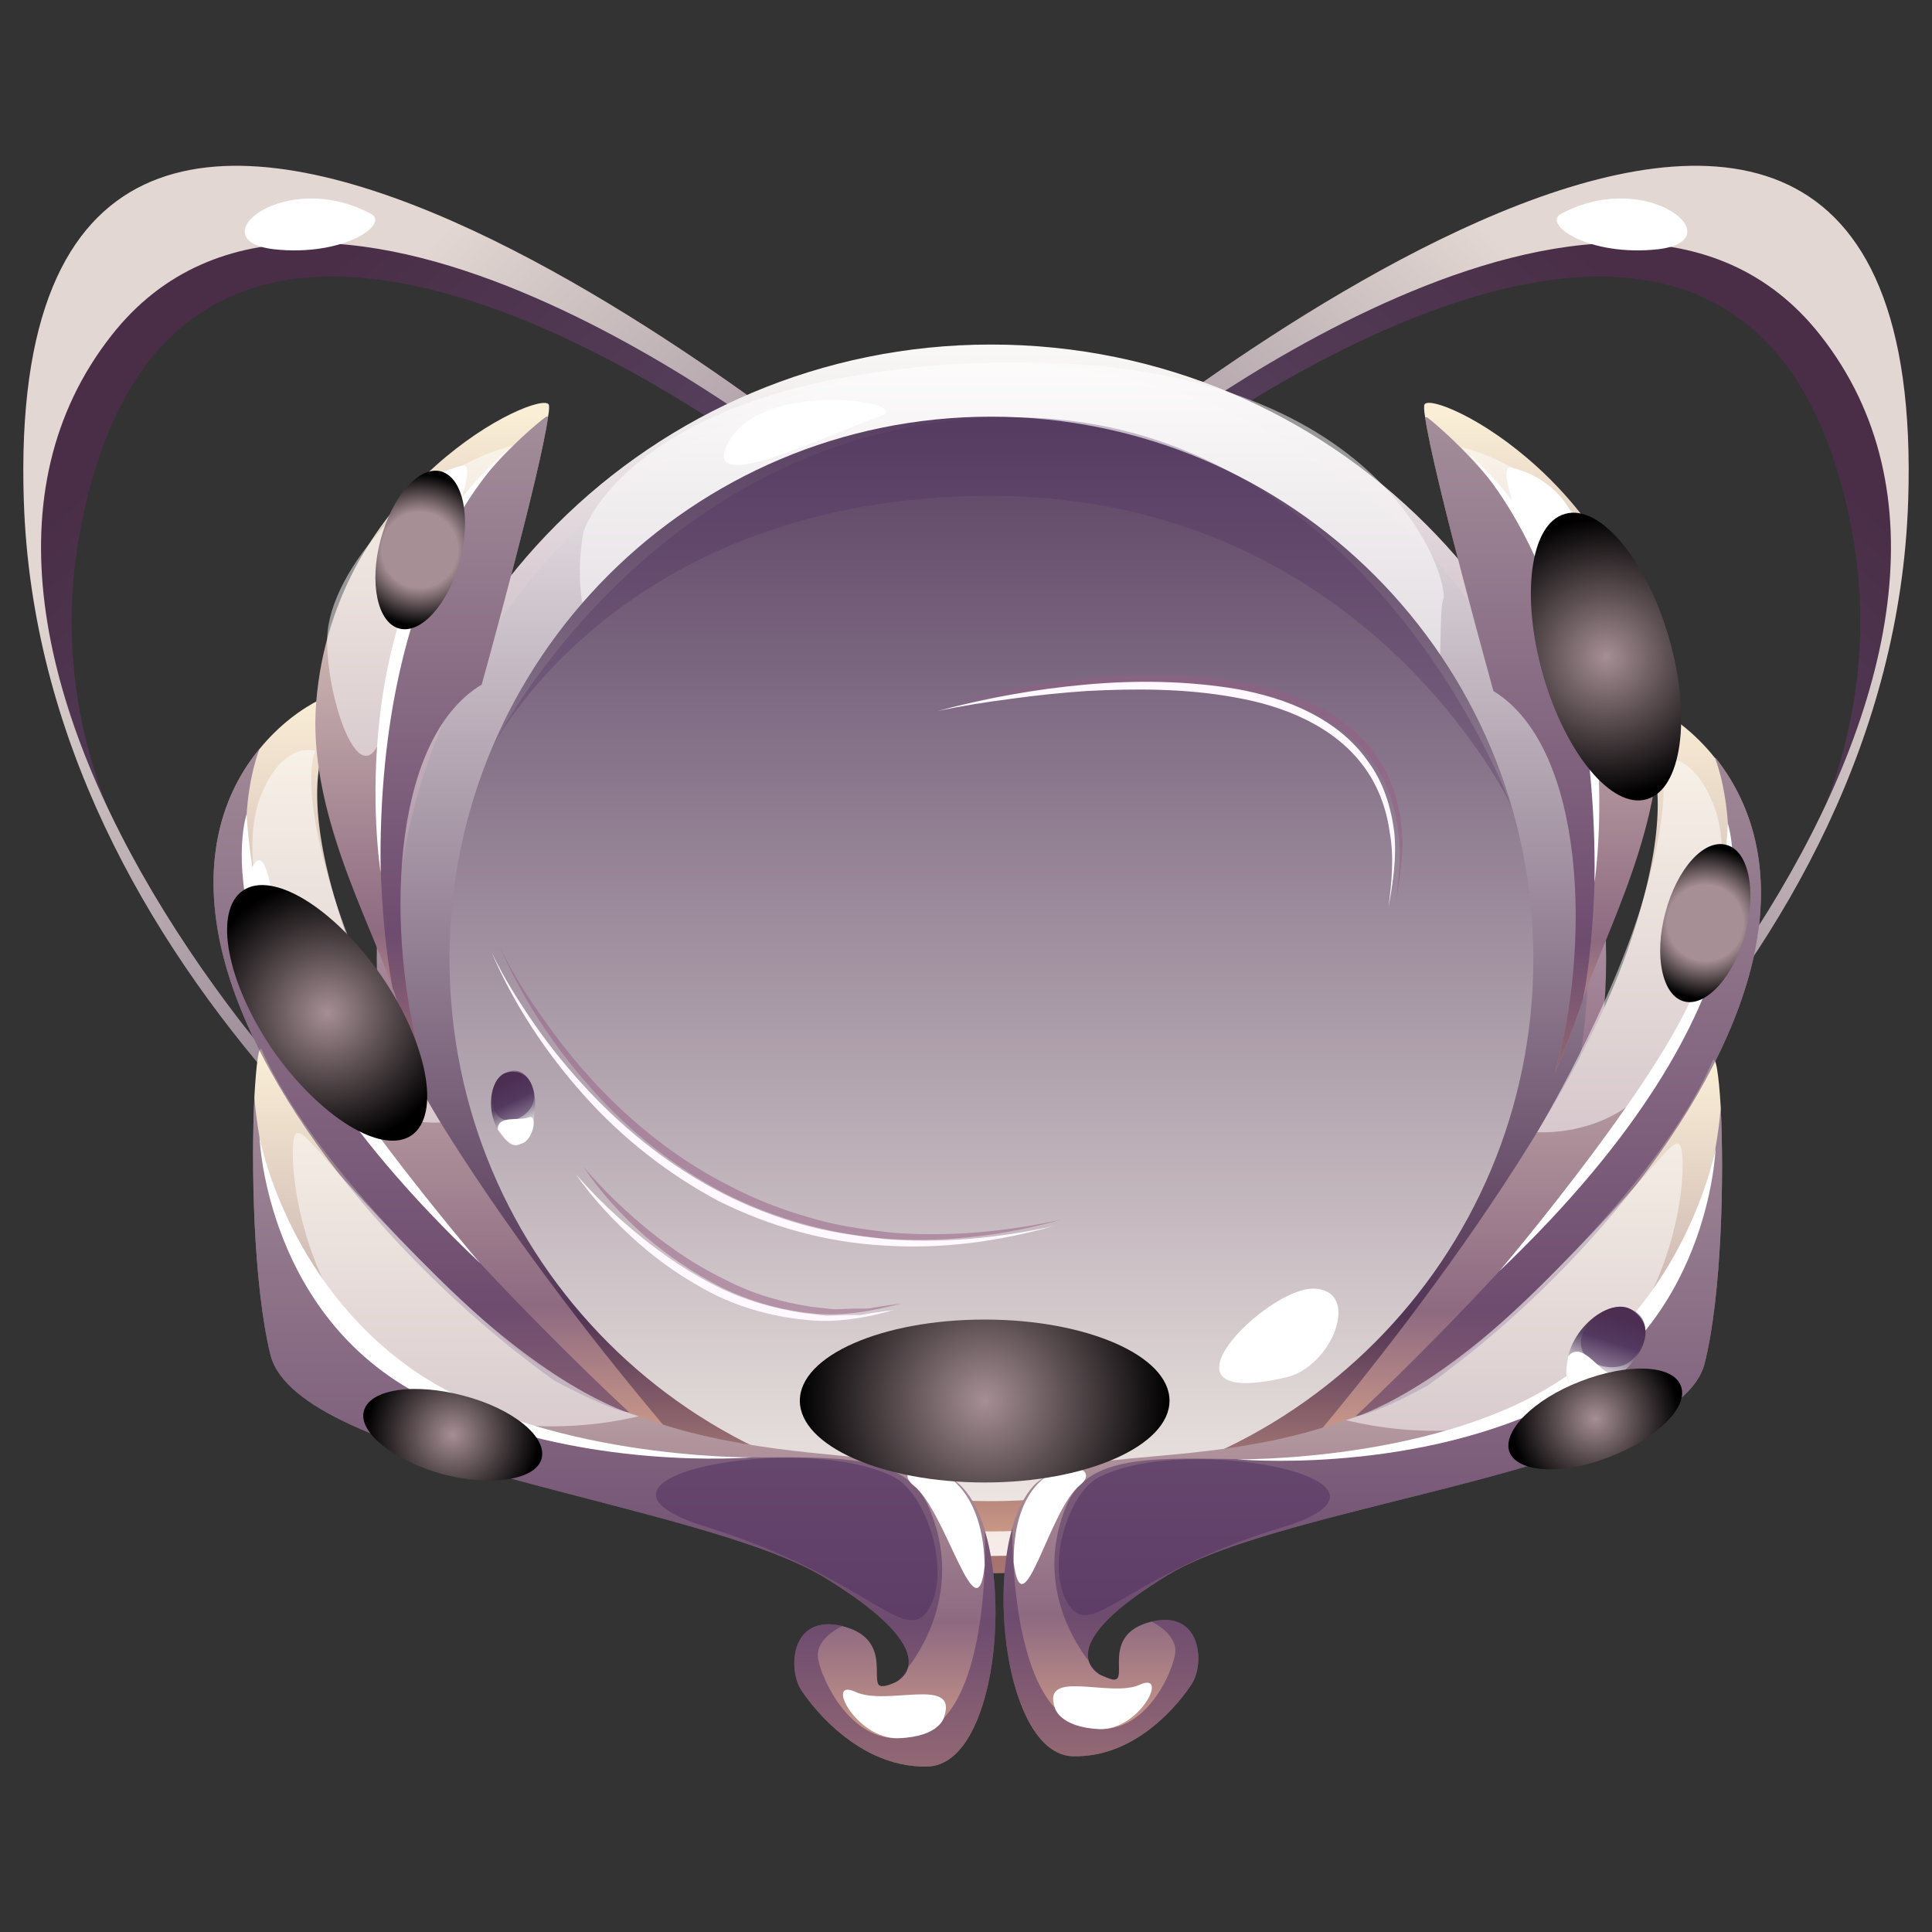 <svg version="1.2" xmlns="http://www.w3.org/2000/svg" viewBox="0 0 300 300" width="300" height="300">
	<rect x="0" y="0" width="300" height="300" fill="#333333" stroke="none"/>
	<title>New Project</title>
	<defs>
		<linearGradient id="g1" x1="211.2" y1="276.5" x2="344.8" y2="126.6" gradientUnits="userSpaceOnUse">
			<stop offset="0" stop-color="#faf8f7"/>
			<stop offset=".6" stop-color="#594562"/>
			<stop offset="1" stop-color="#4a2e47"/>
		</linearGradient>
		<linearGradient id="g2" x1="210" y1="244" x2="322.6" y2="117.7" gradientUnits="userSpaceOnUse">
			<stop offset="0" stop-color="#a1776b"/>
			<stop offset=".2" stop-color="#68556f"/>
			<stop offset="1" stop-color="#e2d7d2"/>
		</linearGradient>
		<linearGradient id="g3" x1="88.8" y1="276.5" x2="-44.9" y2="126.6" gradientUnits="userSpaceOnUse">
			<stop offset="0" stop-color="#faf8f7"/>
			<stop offset=".6" stop-color="#594562"/>
			<stop offset="1" stop-color="#4a2e47"/>
		</linearGradient>
		<linearGradient id="g4" x1="90" y1="244" x2="-22.7" y2="117.7" gradientUnits="userSpaceOnUse">
			<stop offset="0" stop-color="#a1776b"/>
			<stop offset=".2" stop-color="#68556f"/>
			<stop offset="1" stop-color="#e2d7d2"/>
		</linearGradient>
		<linearGradient id="g5" x1="53.6" y1="244.3" x2="53.6" y2="53.5" gradientUnits="userSpaceOnUse">
			<stop offset="0" stop-color="#a97570"/>
			<stop offset=".2" stop-color="#724562"/>
			<stop offset="1" stop-color="#faf8f7"/>
		</linearGradient>
		<linearGradient id="g6" x1="56.4" y1="241.6" x2="56.4" y2="56.3" gradientUnits="userSpaceOnUse">
			<stop offset="0" stop-color="#d7a28b"/>
			<stop offset=".2" stop-color="#523454"/>
			<stop offset="1" stop-color="#faf8f7"/>
		</linearGradient>
		<linearGradient id="g7" x1="64.8" y1="233.1" x2="64.8" y2="64.7" gradientUnits="userSpaceOnUse">
			<stop offset="0" stop-color="#ece5e1"/>
			<stop offset="1" stop-color="#594062"/>
		</linearGradient>
		<linearGradient id="g8" x1="196.2" y1="226.9" x2="196.2" y2="109.7" gradientUnits="userSpaceOnUse">
			<stop offset="0" stop-color="#d7a28b"/>
			<stop offset=".2" stop-color="#8e6a81"/>
			<stop offset="1" stop-color="#faeed6"/>
		</linearGradient>
		<linearGradient id="g9" x1="216.4" y1="166.6" x2="216.4" y2="64.7" gradientUnits="userSpaceOnUse">
			<stop offset="0" stop-color="#d7a28b"/>
			<stop offset=".2" stop-color="#8e6a81"/>
			<stop offset="1" stop-color="#faeed6"/>
		</linearGradient>
		<linearGradient id="g10" x1="151" y1="272.3" x2="151" y2="165.4" gradientUnits="userSpaceOnUse">
			<stop offset="0" stop-color="#d7a28b"/>
			<stop offset=".2" stop-color="#8e6a81"/>
			<stop offset="1" stop-color="#faeed6"/>
		</linearGradient>
		<linearGradient id="g11" x1="238.6" y1="210.9" x2="241.6" y2="201.5" gradientUnits="userSpaceOnUse">
			<stop offset="0" stop-color="#faf8f7"/>
			<stop offset=".6" stop-color="#594562"/>
			<stop offset="1" stop-color="#4a2e47"/>
		</linearGradient>
		<linearGradient id="g12" x1="75.3" y1="178.5" x2="71.8" y2="171.2" gradientUnits="userSpaceOnUse">
			<stop offset="0" stop-color="#faf8f7"/>
			<stop offset=".6" stop-color="#594562"/>
			<stop offset="1" stop-color="#4a2e47"/>
		</linearGradient>
		<linearGradient id="g13" x1="112.3" y1="226.5" x2="112.3" y2="108.5" gradientUnits="userSpaceOnUse">
			<stop offset="0" stop-color="#d7a28b"/>
			<stop offset=".2" stop-color="#8e6a81"/>
			<stop offset="1" stop-color="#faeed6"/>
		</linearGradient>
		<linearGradient id="g14" x1="90" y1="165.1" x2="90" y2="64.6" gradientUnits="userSpaceOnUse">
			<stop offset="0" stop-color="#d7a28b"/>
			<stop offset=".2" stop-color="#8e6a81"/>
			<stop offset="1" stop-color="#faeed6"/>
		</linearGradient>
		<linearGradient id="g15" x1="159.4" y1="274.1" x2="159.4" y2="163.7" gradientUnits="userSpaceOnUse">
			<stop offset="0" stop-color="#d7a28b"/>
			<stop offset=".2" stop-color="#8e6a81"/>
			<stop offset="1" stop-color="#faeed6"/>
		</linearGradient>
		<radialGradient id="g16" cx="264.8" cy="143.3" r="11.8" gradientUnits="userSpaceOnUse">
			<stop offset=".5" stop-color="#a68f95"/>
			<stop offset="1" stop-color="#000000"/>
		</radialGradient>
		<radialGradient id="g17" cx="65.2" cy="85.4" r="11.8" gradientUnits="userSpaceOnUse">
			<stop offset=".5" stop-color="#a68f95"/>
			<stop offset="1" stop-color="#000000"/>
		</radialGradient>
		<radialGradient id="g18" cx="152.9" cy="217.5" r="28.7" gradientUnits="userSpaceOnUse">
			<stop offset="0" stop-color="#a68f95"/>
			<stop offset="1" stop-color="#000000"/>
		</radialGradient>
		<radialGradient id="g19" cx="247.7" cy="220.3" r="13.2" gradientUnits="userSpaceOnUse">
			<stop offset="0" stop-color="#a68f95"/>
			<stop offset="1" stop-color="#000000"/>
		</radialGradient>
		<radialGradient id="g20" cx="70.3" cy="222.8" r="13.5" gradientUnits="userSpaceOnUse">
			<stop offset="0" stop-color="#a68f95"/>
			<stop offset="1" stop-color="#000000"/>
		</radialGradient>
		<radialGradient id="g21" cx="249.4" cy="102" r="21.7" gradientUnits="userSpaceOnUse">
			<stop offset="0" stop-color="#a68f95"/>
			<stop offset="1" stop-color="#000000"/>
		</radialGradient>
		<radialGradient id="g22" cx="50.8" cy="157.3" r="20.6" gradientUnits="userSpaceOnUse">
			<stop offset="0" stop-color="#a68f95"/>
			<stop offset="1" stop-color="#000000"/>
		</radialGradient>
	</defs>
	<style>
		.s0 { fill: url(#g1) } 
		.s1 { fill: url(#g2) } 
		.s2 { fill: #ffffff } 
		.s3 { fill: url(#g3) } 
		.s4 { fill: url(#g4) } 
		.s5 { fill: url(#g5) } 
		.s6 { fill: url(#g6) } 
		.s7 { opacity: .5;mix-blend-mode: soft-light;fill: #ffffff } 
		.s8 { opacity: .8;mix-blend-mode: soft-light;fill: #ffffff } 
		.s9 { fill: url(#g7) } 
		.s10 { opacity: .3;mix-blend-mode: multiply;fill: #4e2f5f } 
		.s11 { fill: #955e84 } 
		.s12 { fill: #fff9ff } 
		.s13 { fill: url(#g8) } 
		.s14 { fill: url(#g9) } 
		.s15 { fill: url(#g10) } 
		.s16 { opacity: .5;mix-blend-mode: multiply;fill: #4e2f5f } 
		.s17 { mix-blend-mode: soft-light;fill: #ffffff } 
		.s18 { fill: url(#g11) } 
		.s19 { fill: url(#g12) } 
		.s20 { fill: url(#g13) } 
		.s21 { fill: url(#g14) } 
		.s22 { fill: url(#g15) } 
		.s23 { mix-blend-mode: color-dodge;fill: url(#g16) } 
		.s24 { mix-blend-mode: color-dodge;fill: url(#g17) } 
		.s25 { mix-blend-mode: color-dodge;fill: url(#g18) } 
		.s26 { mix-blend-mode: color-dodge;fill: url(#g19) } 
		.s27 { mix-blend-mode: color-dodge;fill: url(#g20) } 
		.s28 { mix-blend-mode: color-dodge;fill: url(#g21) } 
		.s29 { mix-blend-mode: color-dodge;fill: url(#g22) } 
	</style>
	<g id="&lt;Group&gt;">
		<g id="&lt;Group&gt;">
			<g id="&lt;Group&gt;">
				<path id="&lt;Path&gt;" class="s0" d="m170 71.7c1.3-1 130.6-105.3 126.3 6.1-2.8 72.8-70.5 124.5-103.3 142.5-0.6 0.3-1.2 0.7-1.8 1-8.6 4.6-15.5 7.4-19.8 9q-1.3 0.4-2.7 0.9-1.1 0.3-1.7 0.5-0.3 0.1-0.5 0.1-0.1 0.1-0.3 0.1l9.8-12.4c0 0 137.1-57.4 109.1-147-20.9-66.9-107 0.7-107 0.7l-12.5 2.2z"/>
				<path id="&lt;Path&gt;" class="s1" d="m165.6 75.4c1.2-1 134.5-112.8 130.7 2.4-2.4 72.8-70.5 124.5-103.3 142.5 60.2-34.1 127.4-120.2 89.7-168.2-32.2-41.1-107.3 19-107.3 19l-6.6 2.9z"/>
				<path id="&lt;Path&gt;" class="s2" d="m242.4 33.2c-3 1.6 4.3 6.7 15.1 5.5 11.7-1.4-1.6-12.7-15.1-5.5z"/>
			</g>
			<g id="&lt;Group&gt;">
				<path id="&lt;Path&gt;" class="s3" d="m134.4 75.4l-12.5-2.2c0 0-86.1-67.6-107-0.7-28 89.6 109 147 109 147l9.9 12.4q-0.2 0-0.3-0.1-0.3 0-0.5-0.1-0.7-0.2-1.7-0.5-1.4-0.5-2.8-0.9c-4.2-1.6-11.1-4.4-19.7-9-0.6-0.3-1.2-0.7-1.8-1-32.9-18-100.5-69.7-103.3-142.5-4.3-111.4 125-7.1 126.3-6.1z"/>
				<path id="&lt;Path&gt;" class="s4" d="m131.2 74l-6.6-2.9c0 0-75.1-60.1-107.3-19-37.7 48 29.5 134.1 89.7 168.2-32.9-18-100.9-69.7-103.3-142.5-3.8-115.2 129.5-3.4 130.7-2.4z"/>
				<path id="&lt;Path&gt;" class="s2" d="m57.6 33.2c3 1.6-4.3 6.7-15.1 5.5-11.7-1.4 1.6-12.7 15.1-5.5z"/>
			</g>
			<g id="&lt;Group&gt;">
				<path id="&lt;Path&gt;" class="s5" d="m153.9 244.3c-52.7 0-95.4-42.6-95.4-95.4 0-52.7 42.7-95.4 95.4-95.4 52.8 0 95.5 42.7 95.5 95.4 0 52.8-42.7 95.4-95.5 95.4z"/>
				<path id="&lt;Path&gt;" class="s6" d="m153.9 241.6c-51.2 0-92.6-41.4-92.6-92.7 0-51.2 41.4-92.6 92.6-92.6 51.3 0 92.7 41.4 92.7 92.6 0 51.3-41.4 92.7-92.7 92.7z"/>
				<path id="&lt;Path&gt;" class="s7" d="m158.8 56.3c56.5 0 66.4 34.1 65.3 36.8-1.2 2.7 1.6 32-8.3 17.4-9.9-14.7-27.1-34.5-59-34.3-31.9 0.2-41 10.7-54.2 21.1-13.1 10.3-13.4-7.8-12-14.6 0.6-2.7 11.7-26.4 68.2-26.4z"/>
				<path id="&lt;Path&gt;" class="s8" d="m83.5 209.1c0 0 27.3 28.7 70.4 28.7 43.2 0 70.5-28.7 70.5-28.7 0 0-24.8 32.5-70.5 32.5-45.6 0-70.4-32.5-70.4-32.5z"/>
				<path id="&lt;Path&gt;" class="s9" d="m153.9 233.1c-46.5 0-84.1-37.6-84.1-84.2 0-46.5 37.6-84.2 84.1-84.2 46.6 0 84.2 37.7 84.2 84.2 0 46.6-37.6 84.2-84.2 84.2z"/>
				<path id="&lt;Path&gt;" class="s10" d="m157.3 64.8c55.3 0 77.3 60.2 77.3 60.2 0 0-22.7-48-80.7-48-57.9 0-77.6 39.3-77.6 39.3 0 0 25.6-51.5 81-51.5z"/>
				<g id="&lt;Group&gt;" style="opacity: .5;mix-blend-mode: multiply">
					<path id="&lt;Path&gt;" class="s11" d="m77.5 146.8c1.9 4 4.2 7.7 6.8 11.3 2.5 3.6 5.3 7.1 8.3 10.3 6 6.4 13 11.9 20.8 15.8 3.8 2 7.9 3.6 12.1 4.8 4.2 1.3 8.6 1.9 12.9 2.4 8.8 0.7 17.7-0.1 26.3-2-8.5 2.4-17.4 3.5-26.3 3-8.9-0.6-17.7-3-25.7-7-7.9-4.1-15-9.7-20.9-16.4-5.9-6.6-10.8-14.1-14.3-22.2z"/>
					<path id="&lt;Path&gt;" class="s11" d="m90.6 181.2c3.1 3.6 6.5 6.9 10.2 9.9 3.6 2.9 7.6 5.6 11.8 7.6 4.2 2.2 8.7 3.5 13.3 4.2l3.5 0.4c1.2 0 2.4-0.1 3.6-0.1h1.7l1.8-0.3 3.5-0.5c-4.6 1.2-9.4 2.1-14.2 1.5-4.8-0.5-9.5-1.9-13.8-4-4.3-2.2-8.3-4.9-11.9-8-3.6-3.2-6.8-6.7-9.5-10.7z"/>
					<path id="&lt;Path&gt;" class="s11" d="m146.7 109.4c7.6-2 15.3-3.4 23.1-4.1 7.7-0.7 15.7-0.7 23.4 0.7 3.9 0.7 7.7 1.8 11.3 3.6 3.5 1.8 6.8 4.3 9.1 7.6 2.3 3.2 3.6 7.1 4 11 0.5 3.9-0.2 7.8-0.8 11.7 0.4-3.9 0.9-7.8 0.2-11.6-0.6-3.8-1.9-7.5-4.2-10.5-4.7-6.2-12.3-9.2-19.8-10.5-7.6-1.5-15.4-1.5-23.2-1q-5.8 0.4-11.6 1.2c-3.8 0.5-7.7 1.1-11.5 1.9z"/>
				</g>
				<g id="&lt;Group&gt;" style="mix-blend-mode: soft-light">
					<path id="&lt;Path&gt;" class="s12" d="m76.3 147.8c1.9 4 4.3 7.8 6.8 11.4 2.5 3.6 5.3 7 8.3 10.2 6 6.4 13 11.9 20.8 15.9 3.9 2 8 3.6 12.2 4.8 4.2 1.2 8.5 1.8 12.9 2.3 8.7 0.7 17.6-0.1 26.2-2-8.5 2.4-17.4 3.6-26.3 3-8.9-0.5-17.6-2.9-25.6-6.9-7.9-4.2-15-9.8-20.9-16.4-5.9-6.6-10.9-14.1-14.4-22.3z"/>
					<path id="&lt;Path&gt;" class="s12" d="m89.4 182.3c3.1 3.6 6.6 6.9 10.2 9.8 3.7 3 7.6 5.6 11.8 7.7 4.2 2.1 8.8 3.4 13.4 4.1l3.5 0.4c1.2 0 2.3-0.1 3.5-0.1h1.8l1.7-0.3 3.5-0.5c-4.5 1.3-9.3 2.1-14.1 1.5-4.8-0.5-9.5-1.8-13.8-3.9-4.3-2.2-8.3-4.9-11.9-8.1-3.6-3.2-6.9-6.7-9.6-10.6z"/>
					<path id="&lt;Path&gt;" class="s12" d="m145.6 110.4c7.5-2 15.2-3.4 23-4.1 7.8-0.7 15.7-0.6 23.5 0.7 3.8 0.7 7.7 1.8 11.2 3.6 3.6 1.8 6.8 4.3 9.1 7.6 2.4 3.2 3.6 7.1 4.1 11 0.4 4-0.2 7.9-0.9 11.7 0.5-3.9 0.9-7.8 0.2-11.6-0.5-3.8-1.9-7.5-4.2-10.5-4.6-6.1-12.3-9.2-19.8-10.5-7.6-1.4-15.4-1.4-23.1-1q-5.8 0.4-11.6 1.2c-3.9 0.5-7.7 1.1-11.5 1.9z"/>
				</g>
				<path id="&lt;Path&gt;" class="s2" d="m199.6 213.9c-22 5.1-3-14 4.4-13.8 7.5 0.2 2.9 12.2-4.4 13.8z"/>
				<path id="&lt;Path&gt;" class="s2" d="m112.9 69.1c-3.9 8.2 16.8-2.2 23.7-4.4 6.4-2.2-18.8-6.2-23.7 4.4z"/>
			</g>
			<g id="&lt;Group&gt;">
				<path id="&lt;Path&gt;" class="s13" d="m272.6 147.2c-4.6 23.7-27.3 51.1-51 68-6.9 4.9-14 8.9-20.6 11.7 1.2-1.4 39.9-45.9 51.6-79 11.5-32.9-1.3-36-0.7-38.9 0.3-1.6 8.3 1 14.4 8.7h0.1c5 6.3 8.8 15.9 6.2 29.5z"/>
				<path id="&lt;Path&gt;" class="s14" d="m245.8 155.2q0 0 0 0c-2.2 6.6-4.1 10.8-4.4 11.4 5.6-19.2 5-50.4-9.5-59.3 0 0-9.4-33.8-10.6-42.5-0.2-1.1-0.2-1.8-0.1-2 1.4-2.4 33.4 12.7 36.3 47.4 1.5 17-8.2 34.5-11.7 45z"/>
				<path id="&lt;Path&gt;" class="s15" d="m264.7 211.7c-4.1 16.5-65 21.6-83.4 32.9-15.3 9.3-13.2 13.8-10.4 15.5 0.7 0.3 1.4 0.6 1.9 0.7 2.7 0.4-2.1-7 6-9 8-1.9 8.3 7 6.1 9.9 0 0-7.1 11.4-18.4 11-9.3-0.4-12.9-22.9-9.3-35.5q0-0.1 0-0.1c0.8-2.6 1.9-4.9 3.3-6.4 8-8.5 42.7 1.6 70.4-23.3 26.8-24 33.6-39.3 35-42.6 0.5-1.2 1 2 1.3 7.2q0 0 0 0.1c0.5 10.3 0.2 28.8-2.5 39.6z"/>
				<path id="&lt;Path&gt;" class="s16" d="m264.7 211.7c-4.1 16.5-65 21.6-83.4 32.9-15.3 9.3-13.2 13.8-10.4 15.5 0 0-11.6-11.2-5.3-26.3 6.1-14.9 36.3 0 69.9-13.4 25.8-10.4 30.7-37.4 31.7-48.3 0.5 10.3 0.2 28.8-2.5 39.6z"/>
				<path id="&lt;Path&gt;" class="s16" d="m184.9 261.7c0 0-7.1 11.4-18.4 11-9.3-0.4-12.9-22.9-9.3-35.5 0 1-0.4 25.9 9.7 30.3 10.2 4.5 15.4-8.1 15.6-11 0.2-2.9-3.7-4.7-3.7-4.7 8-1.9 8.3 7 6.1 9.9z"/>
				<path id="&lt;Path&gt;" class="s16" d="m272.6 147.2c-4.6 23.7-27.3 51.1-51 68-5 2.7-9.1 4.5-11.1 4.7 0 0 41-38 51.9-62.3 10.7-23.8 3.9-39.9 3.9-39.9h0.1c5 6.3 8.8 15.9 6.2 29.5z"/>
				<path id="&lt;Path&gt;" class="s16" d="m245.8 155.2q0 0 0 0c-2.2 6.6-4.1 10.8-4.4 11.4 5.6-19.2 5-50.4-9.5-59.3 0 0-9.4-33.8-10.6-42.5h0.3c0 0 15.7 11.9 21.6 31 5.9 19.2 5.1 46.7 2.6 59.4z"/>
				<path id="&lt;Path&gt;" class="s7" d="m255.3 139.2c4.9-17 2.4-21.3 2.4-21.3 0 0 5-1.8 8.5 7.4 3.4 9.2-0.8 24.4-6.7 38-6 13.7-20.8 12.5-20.8 12.5 0 0 11.6-19.4 16.6-36.6z"/>
				<path id="&lt;Path&gt;" class="s7" d="m239 199.9c17.7-17.6 20.6-23.4 21.8-22.2 1.3 1.2 0.9 21.6-13.1 35.5-14.2 14.2-38.7 7.3-38.7 7.3 0 0 11.9-2.7 30-20.6z"/>
				<path id="&lt;Path&gt;" class="s7" d="m255.8 100.1c0.3 11.3-7.2 31.5-10 7-2.7-24.3-19-37.7-19-37.7 14.2 3.5 28.7 19.5 29 30.7z"/>
				<path id="&lt;Path&gt;" class="s2" d="m192 226.6c0 0 32.2 0.5 51.5-13.1 19-13.4 22.9-35.2 22.9-35.2 0 0-0.9 28.3-26.1 40.2-22.5 10.5-48.3 8.1-48.3 8.1z"/>
				<path id="&lt;Path&gt;" class="s2" d="m268.3 127.9c0 0-0.2 9.2-4.2 23.3-4.1 14.2-31.3 46.2-31.3 46.2 44.7-42.6 35.5-69.5 35.5-69.5z"/>
				<path id="&lt;Path&gt;" class="s2" d="m226.8 69.4c0 0 21.4 17.8 20.8 67.6 0 0 6.8-44.8-20.8-67.6z"/>
				<path id="&lt;Path&gt;" class="s17" d="m157.4 242.6c1.4 11 5.5-8.2 10.3-12 4.8-3.8-10.4-6.4-10.3 12z"/>
				<path id="&lt;Path&gt;" class="s16" d="m199 237.2c-24.2 7.3-29.5 17.7-33.1 11.9-3.7-5.7 0-17.3 4.7-19.7 13.7-7.1 52 0.6 28.4 7.8z"/>
				<path id="&lt;Path&gt;" class="s2" d="m268.1 137.8c-3.2-10.1-5.1 11.3-4 13.4 1.1 2.1 5.6-8.1 4-13.4z"/>
				<path id="&lt;Path&gt;" class="s2" d="m234.7 72.6c-3.3-0.8 4.8 18.3 8.5 20.7 3.7 2.4 6.3-17-8.5-20.7z"/>
				<path id="&lt;Path&gt;" class="s2" d="m163.8 265.2c-2.1-6.2 8.6-1.5 13.2-3.6 4.6-2.1 0 7.1-6.3 6.9-6.2-0.3-6.9-3.3-6.9-3.3z"/>
			</g>
			<g id="&lt;Group&gt;">
				<path id="&lt;Path&gt;" class="s18" d="m253.4 203.4c-3.5-2.3-11.1 3.7-10.1 10.7 0.9 7 18.1-5.5 10.1-10.7z"/>
				<path id="&lt;Path&gt;" class="s16" d="m252.9 203.2c4.2 1.3 2.7 6.7-0.2 8.5-2.9 1.7-8.6-0.3-6.9-4.7 0 0 2.9-5.2 7.1-3.8z"/>
				<path id="&lt;Path&gt;" class="s2" d="m243.5 210.6c2.1-2.4 4.4 1.9 6.5 2.7 2 0.8-2.9 4.2-5.1 2.8-2.2-1.3-1.4-5.5-1.4-5.5z"/>
			</g>
			<g id="&lt;Group&gt;">
				<path id="&lt;Path&gt;" class="s19" d="m78.9 166.5c-3.1 0.5-4 7.6 0.1 10.9 4 3.2 6.8-12.2-0.1-10.9z"/>
				<path id="&lt;Path&gt;" class="s16" d="m78.5 166.6c3-1.5 4.9 2.2 4.3 4.6-0.7 2.4-4.7 4.3-6.1 1.1 0 0-1.1-4.3 1.8-5.7z"/>
				<path id="&lt;Path&gt;" class="s2" d="m77.3 175.4c-0.1-2.3 3.4-1.3 4.8-1.9 1.5-0.6 0.7 3.7-1.2 4.1-1.9 0.4-3.6-2.2-3.6-2.2z"/>
			</g>
			<g id="&lt;Group&gt;">
				<path id="&lt;Path&gt;" class="s20" d="m40.2 116.4l0.1-0.1c6.1-7.5 14.1-10.1 14.4-8.5 0.6 2.8-12.2 5.9-0.5 38.5 12 33.3 52 78.8 53.3 80.2-6.9-2.8-14.2-7-21.4-12.1-24.3-17.4-47.5-45.2-52.1-68.9-2.6-13.5 1.2-23 6.2-29.1z"/>
				<path id="&lt;Path&gt;" class="s21" d="m49.1 109c2.8-33.9 34.6-48.5 36.1-46.2 0.1 0.2 0.1 0.9-0.1 1.9-1.1 8.5-10.3 41.6-10.3 41.6-14.5 8.7-14.9 39.6-9.2 58.8-0.3-0.6-2.3-4.8-4.5-11.4q-0.1-0.1-0.1-0.1c-3.5-10.5-13.3-27.8-11.9-44.6z"/>
				<path id="&lt;Path&gt;" class="s22" d="m39.5 170.4q0-0.1 0-0.1c0.3-5.2 0.7-8.4 1.2-7.2 1.4 3.3 8.5 18.7 35.9 43.3 28.6 25.7 64.4 15.6 72.8 24.5 1.5 1.6 2.7 3.9 3.5 6.6q0 0 0 0.1c4 13.1 0.8 36.5-8.9 36.7-11.8 0.3-19.4-11.6-19.4-11.6-2.3-3-2.1-12.2 6.2-10.2 8.4 2.1 3.6 9.8 6.4 9.3 0.5 0 1.2-0.3 1.9-0.6 2.9-1.7 5-6.4-11-16.2-19.2-11.8-81.8-17.7-86.1-34.6-2.7-11-3-29.7-2.5-40z"/>
				<path id="&lt;Path&gt;" class="s16" d="m39.5 170.4c0.9 10.9 6 38.3 32.4 49.1 34.7 14.2 65.7-0.9 72.3 14.5 6.8 15.7-5.1 27.2-5.1 27.2 2.9-1.7 5-6.4-11-16.2-19.2-11.8-81.8-17.7-86.1-34.6-2.7-11-3-29.7-2.5-40z"/>
				<path id="&lt;Path&gt;" class="s16" d="m130.8 252.5c0 0-4.1 1.8-3.8 4.8 0.3 3 5.9 16.2 16.5 11.7 10.4-4.5 9.5-30.3 9.4-31.4 4 13.1 0.8 36.5-8.9 36.7-11.8 0.3-19.4-11.6-19.4-11.6-2.3-3-2.1-12.2 6.2-10.2z"/>
				<path id="&lt;Path&gt;" class="s16" d="m40.2 116.4l0.1-0.1c0 0-6.8 15.9 4 39.6 11.1 24.5 53.4 63.4 53.4 63.4-2.2-0.2-6.4-2.2-11.6-4.9-24.3-17.4-47.5-45.2-52.1-68.9-2.6-13.5 1.2-23 6.2-29.1z"/>
				<path id="&lt;Path&gt;" class="s16" d="m63.4 94.9c5.8-18.7 21.4-30.2 21.4-30.2h0.3c-1.1 8.5-10.3 41.6-10.3 41.6-14.5 8.7-14.9 39.6-9.2 58.8-0.3-0.6-2.3-4.8-4.5-11.4q-0.1-0.1-0.1-0.1c-2.5-12.7-3.5-39.8 2.4-58.7z"/>
				<path id="&lt;Path&gt;" class="s7" d="m68.4 174.3c0 0-15 1.1-21.2-12.7-6-13.5-10.2-28.7-6.8-37.8 3.5-9 8.6-7.2 8.6-7.2 0 0-2.6 4.2 2.4 21.1 5.1 17.1 17 36.6 17 36.6z"/>
				<path id="&lt;Path&gt;" class="s7" d="m99.2 219.9c0 0-25.1 6.8-39.8-7.8-14.3-14.2-14.7-34.8-13.5-36 1.3-1.3 4.2 4.6 22.3 22.5 18.7 18.5 31 21.3 31 21.3z"/>
				<path id="&lt;Path&gt;" class="s7" d="m79.7 69.2c0 0-16.2 13-18.9 36.7-2.6 24.2-10.2 4.3-10-6.8 0.3-10.9 14.7-26.5 28.9-29.9z"/>
				<path id="&lt;Path&gt;" class="s2" d="m67 217.5c-25.7-12.2-26.7-40.9-26.7-40.9 0 0 4 22 23.4 35.8 19.9 14.2 53 13.9 53 13.9 0 0-26.5 2.3-49.7-8.8z"/>
				<path id="&lt;Path&gt;" class="s2" d="m74.6 196.2c0 0-27.8-32.4-32-46.6-4.1-14.1-4.3-23.2-4.3-23.2 0 0-9.2 26.7 36.3 69.8z"/>
				<path id="&lt;Path&gt;" class="s2" d="m79.7 69.2c0 0-21.3 17.3-20.6 66.3 0 0-7-44.1 20.6-66.3z"/>
				<path id="&lt;Path&gt;" class="s17" d="m152.9 243.1c-1.2 11.4-6-8.5-11-12.4-5-4 10.6-6.5 11 12.4z"/>
				<path id="&lt;Path&gt;" class="s16" d="m138.9 229.4c4.9 2.6 8.9 14.5 5.3 20.5-3.7 5.9-9.4-5-34.5-12.8-24.5-7.6 14.9-15.1 29.2-7.7z"/>
				<path id="&lt;Path&gt;" class="s2" d="m38.6 136.2c3.1-9.9 5.1 11.3 4 13.4-1.1 2-5.7-8.1-4-13.4z"/>
				<path id="&lt;Path&gt;" class="s2" d="m71.8 72.3c3.2-0.8-4.7 17.8-8.4 20.1-3.7 2.4-6.4-16.5 8.4-20.1z"/>
				<path id="&lt;Path&gt;" class="s2" d="m139.5 269.9c-6.5 0.2-11.5-9.4-6.7-7.2 4.9 2.3 16-2.5 13.8 3.9 0 0-0.6 3.1-7.1 3.3z"/>
			</g>
			<path id="&lt;Path&gt;" class="s23" d="m261.5 155.5c-3.4-0.9-4.7-7.1-2.9-13.8 1.8-6.8 6-11.5 9.5-10.5 3.4 0.9 4.7 7.1 2.9 13.8-1.8 6.7-6.1 11.4-9.5 10.5z"/>
			<path id="&lt;Path&gt;" class="s24" d="m62 97.6c-3.4-0.9-4.7-7.1-2.9-13.8 1.8-6.8 6-11.5 9.4-10.6 3.4 1 4.7 7.1 2.9 13.9-1.8 6.7-6 11.4-9.4 10.5z"/>
		</g>
		<path id="&lt;Path&gt;" class="s25" d="m152.9 230.2c-15.9 0-28.7-5.7-28.7-12.7 0-7 12.8-12.6 28.7-12.6 15.8 0 28.7 5.6 28.7 12.6 0 7-12.9 12.7-28.7 12.7z"/>
		<path id="&lt;Path&gt;" class="s26" d="m261 215.2c1.3 3.2-3.7 8.2-11 11-7.3 2.9-14.3 2.5-15.6-0.7-1.2-3.2 3.7-8.2 11-11 7.4-2.9 14.4-2.6 15.6 0.7z"/>
		<path id="&lt;Path&gt;" class="s27" d="m84.1 226.5c-0.9 3.3-7.8 4.4-15.4 2.4-7.6-2.1-13.1-6.5-12.2-9.8 0.9-3.4 7.8-4.4 15.4-2.4 7.7 2 13.1 6.4 12.2 9.8z"/>
		<path id="&lt;Path&gt;" class="s28" d="m243 79.8c5.4-1.6 12.7 7.1 16.2 19.4 3.5 12.2 1.9 23.4-3.5 24.9-5.4 1.6-12.6-7.1-16.1-19.3-3.5-12.3-2-23.5 3.4-25z"/>
		<path id="&lt;Path&gt;" class="s29" d="m37.7 138.3c4.6-3.2 14.2 2.7 21.5 13.2 7.2 10.5 9.3 21.6 4.7 24.8-4.6 3.1-14.2-2.8-21.5-13.2-7.2-10.5-9.3-21.6-4.7-24.8z"/>
	</g>
</svg>